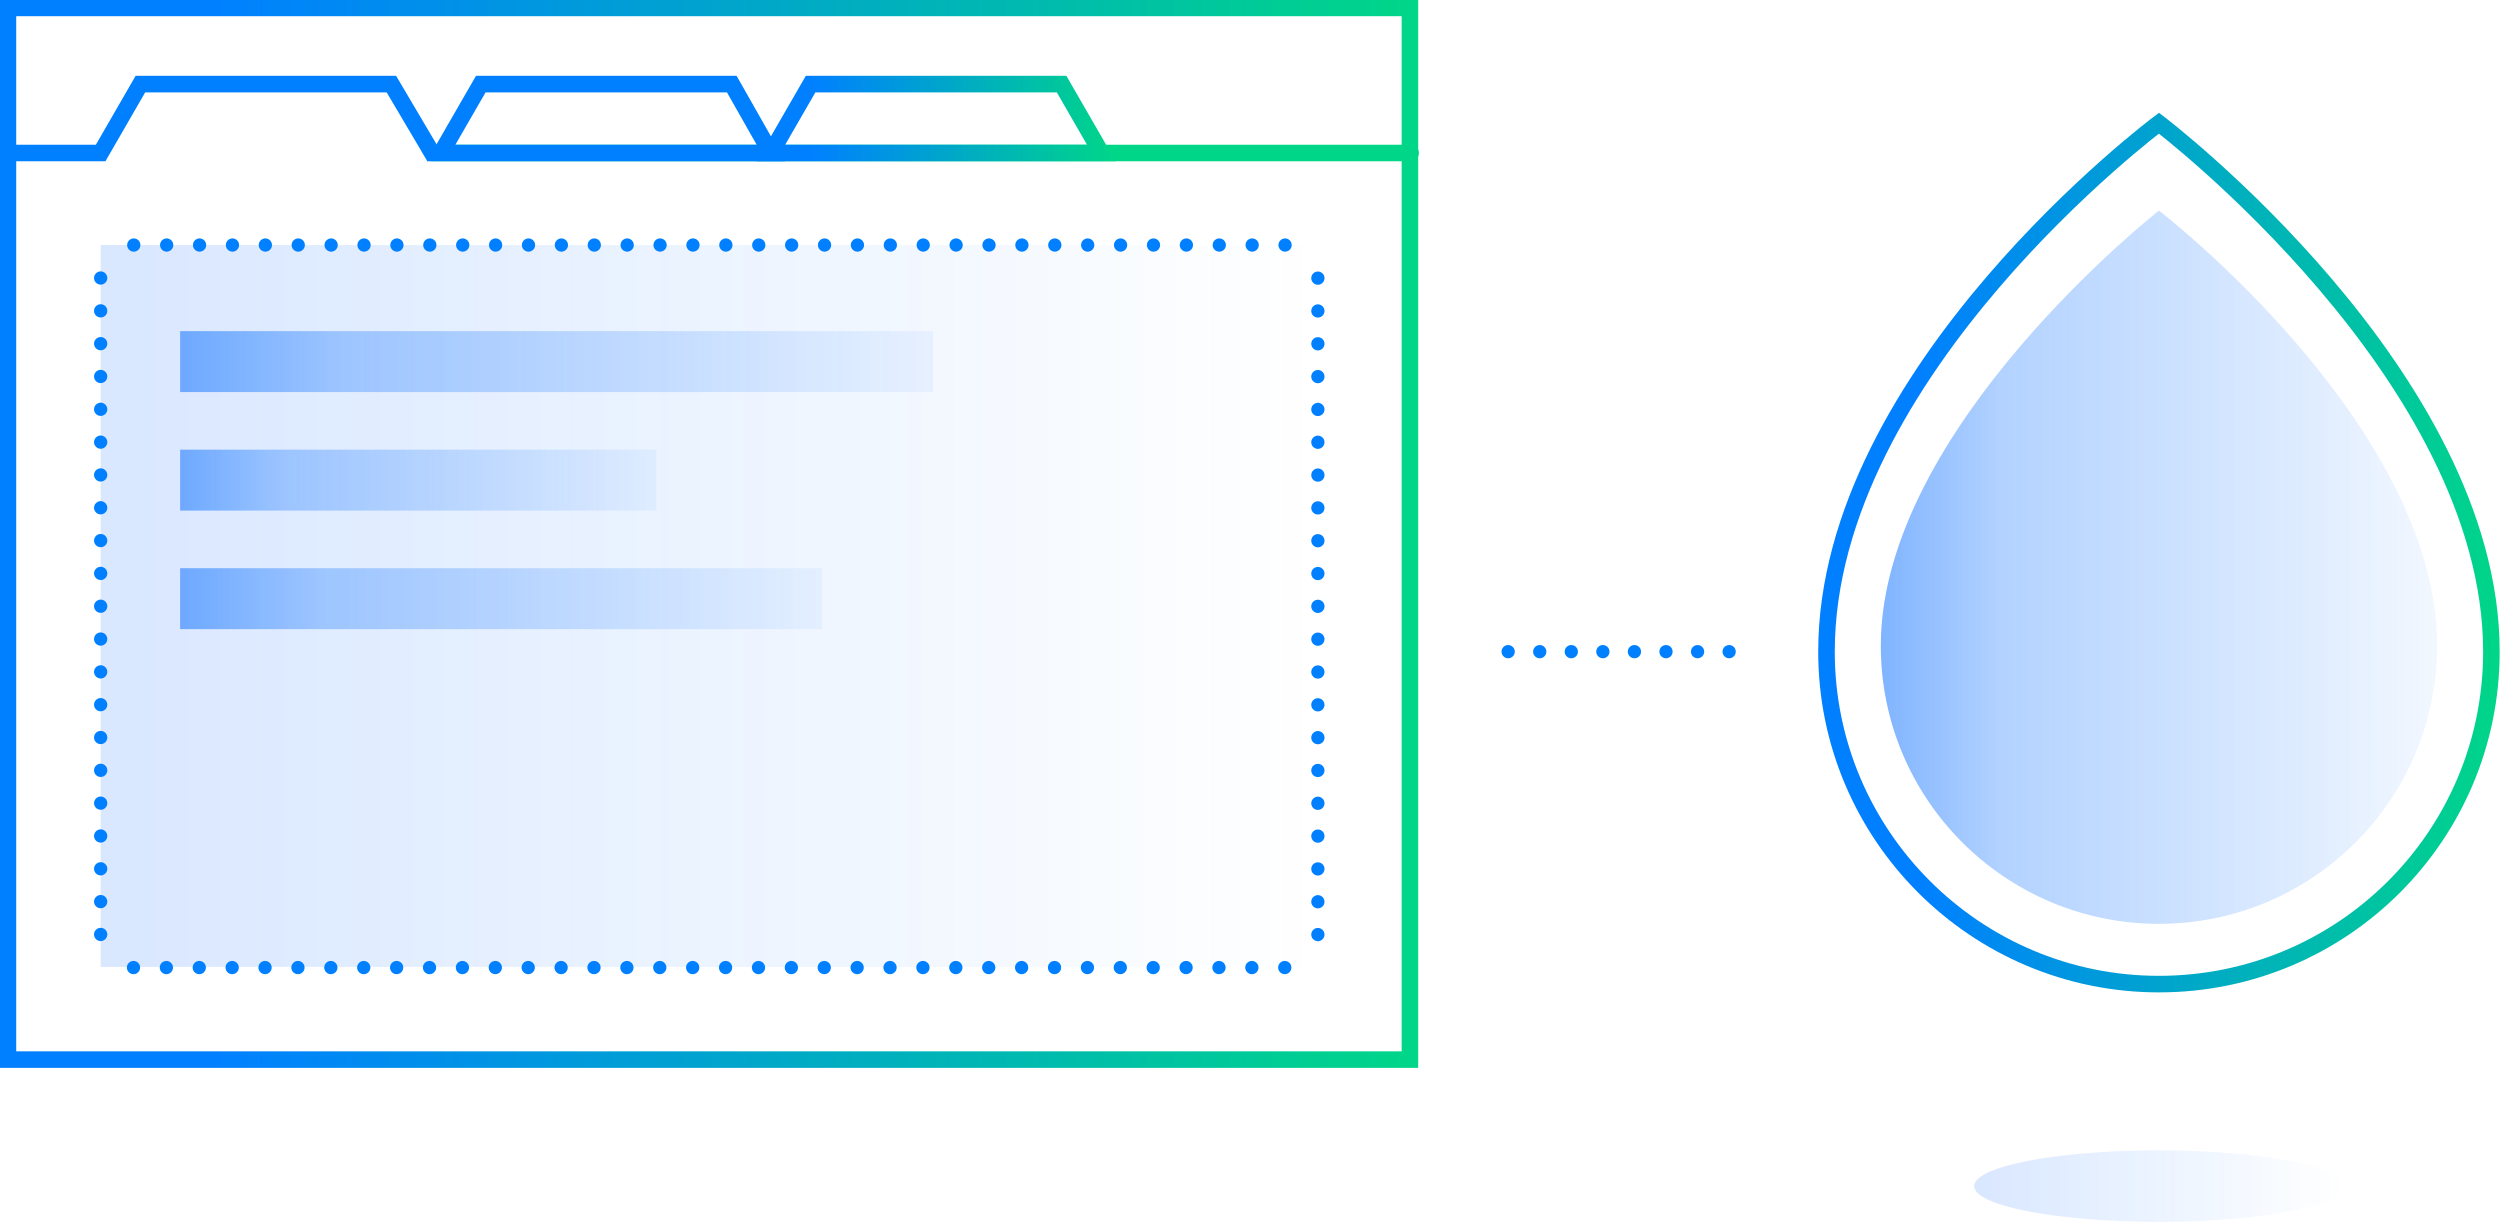 <svg id="Layer_1" xmlns="http://www.w3.org/2000/svg" viewBox="0 0 377.5 184.5"><style>.st0{fill:none;stroke:url(#SVGID_1_);stroke-width:2.5;stroke-miterlimit:10}.st1{opacity:.5;fill:url(#SVGID_2_)}.st2{fill:#fff;stroke:url(#SVGID_3_);stroke-width:2;stroke-miterlimit:10}.st3{fill:url(#SVGID_4_)}.st4{fill:url(#SVGID_5_)}.st5,.st6{fill:none;stroke-linecap:round;stroke-miterlimit:10}.st5{stroke-dasharray:0,4;stroke:url(#SVGID_6_);stroke-width:2}.st6{stroke:url(#SVGID_7_);stroke-width:2.5}.st7{fill:url(#SVGID_8_)}.st8,.st9{stroke:#0080ff;stroke-width:2}.st8{fill:none;stroke-linecap:round;stroke-miterlimit:10}.st9{stroke-dasharray:0,4.967}.st10,.st11,.st9{fill:none;stroke-linecap:round;stroke-miterlimit:10}.st10{stroke-dasharray:0,4.956;stroke:#0080ff;stroke-width:2}.st11{stroke:url(#SVGID_9_);stroke-width:2.5}.st12{fill:url(#SVGID_10_)}.st13{fill:none;stroke:#0080ff;stroke-width:2;stroke-linecap:round;stroke-miterlimit:10;stroke-dasharray:0,4.767}.st14{fill:url(#SVGID_11_)}.st15{fill:url(#SVGID_12_)}.st16{fill:url(#SVGID_13_)}.st17{fill:url(#SVGID_14_)}.st18,.st19,.st20,.st21{fill:none;stroke-width:2.5;stroke-miterlimit:10}.st18{stroke-linecap:round;stroke:#00d688}.st19,.st20{stroke:#0080ff}.st20,.st21{stroke-linecap:round}.st21{stroke:url(#SVGID_15_)}</style><linearGradient id="SVGID_1_" gradientUnits="userSpaceOnUse" y1="80.642" x2="214.22" y2="80.642"><stop offset=".151" stop-color="#0080FF"/><stop offset="1" stop-color="#00D688"/></linearGradient><path fill="none" stroke="url(#SVGID_1_)" stroke-width="2.5" stroke-linecap="round" stroke-miterlimit="10" d="M1.2 1.2h211.7V160H1.2z"/><linearGradient id="SVGID_2_" gradientUnits="userSpaceOnUse" x1="15.213" y1="91.552" x2="199.007" y2="91.552"><stop offset="0" stop-color="#005DFF" stop-opacity=".15"/><stop offset=".436" stop-color="#0068FF" stop-opacity=".085"/><stop offset="1" stop-color="#0072FF" stop-opacity="0"/></linearGradient><path fill="url(#SVGID_2_)" d="M15.2 37H199v109H15.2z"/><path class="st9" d="M194 146.1H17.7"/><path class="st10" d="M15.2 141.1V39.5"/><path class="st9" d="M20.2 37h176.3"/><path class="st10" d="M199 42v101.6"/><linearGradient id="SVGID_3_" gradientUnits="userSpaceOnUse" x1="274.567" y1="83.487" x2="377.5" y2="83.487"><stop offset=".151" stop-color="#0080FF"/><stop offset="1" stop-color="#00D688"/></linearGradient><path d="M326 148.6c-27.7 0-50.2-22.5-50.2-50.2 0-42.3 50.2-79.8 50.2-79.8s50.2 38.1 50.2 79.8c0 27.7-22.4 50.2-50.2 50.2z" fill="none" stroke="url(#SVGID_3_)" stroke-width="2.5" stroke-linecap="round" stroke-miterlimit="10"/><linearGradient id="SVGID_4_" gradientUnits="userSpaceOnUse" x1="284.041" y1="85.639" x2="368.026" y2="85.639"><stop offset="0" stop-color="#0069FF" stop-opacity=".5"/><stop offset=".215" stop-color="#0069FF" stop-opacity=".3"/><stop offset="1" stop-color="#0069FF" stop-opacity=".05"/></linearGradient><path class="st3" d="M326 139.5c-23.2 0-42-18.8-42-42 0-32.8 42-65.7 42-65.7s42 32.3 42 65.7c0 23.2-18.8 42-42 42z"/><path class="st13" d="M261.1 98.4h-35.8"/><linearGradient id="SVGID_5_" gradientUnits="userSpaceOnUse" x1="27.188" y1="54.619" x2="140.885" y2="54.619"><stop offset="0" stop-color="#0069FF" stop-opacity=".5"/><stop offset=".215" stop-color="#0069FF" stop-opacity=".3"/><stop offset="1" stop-color="#0069FF" stop-opacity=".05"/></linearGradient><path class="st4" d="M27.2 50h113.7v9.2H27.2z"/><linearGradient id="SVGID_6_" gradientUnits="userSpaceOnUse" x1="27.188" y1="72.504" x2="99.081" y2="72.504"><stop offset="0" stop-color="#0069FF" stop-opacity=".5"/><stop offset=".215" stop-color="#0069FF" stop-opacity=".3"/><stop offset="1" stop-color="#0069FF" stop-opacity=".05"/></linearGradient><path fill="url(#SVGID_6_)" d="M27.2 67.9h71.9v9.2H27.2z"/><linearGradient id="SVGID_7_" gradientUnits="userSpaceOnUse" x1="27.188" y1="90.39" x2="124.111" y2="90.39"><stop offset="0" stop-color="#0069FF" stop-opacity=".5"/><stop offset=".215" stop-color="#0069FF" stop-opacity=".3"/><stop offset="1" stop-color="#0069FF" stop-opacity=".05"/></linearGradient><path fill="url(#SVGID_7_)" d="M27.2 85.8h96.9V95H27.2z"/><linearGradient id="SVGID_8_" gradientUnits="userSpaceOnUse" x1="298.131" y1="259.109" x2="353.936" y2="259.109" gradientTransform="translate(0 -80)"><stop offset="0" stop-color="#005DFF" stop-opacity=".15"/><stop offset=".436" stop-color="#0068FF" stop-opacity=".085"/><stop offset="1" stop-color="#0072FF" stop-opacity="0"/></linearGradient><ellipse class="st7" cx="326" cy="179.1" rx="27.9" ry="5.4"/><path class="st18" d="M65.3 23.1H213"/><path class="st19" d="M1.2 23.1h14l6-10.4h37.9l6.5 11"/><path class="st20" d="M110.5 12.7H72.6l-6 10.4h49.8z"/><linearGradient id="SVGID_9_" gradientUnits="userSpaceOnUse" x1="114.288" y1="17.861" x2="168.474" y2="17.861"><stop offset=".151" stop-color="#0080FF"/><stop offset="1" stop-color="#00D688"/></linearGradient><path class="st11" d="M160.3 12.7h-37.9l-6 10.4h49.9z"/></svg>